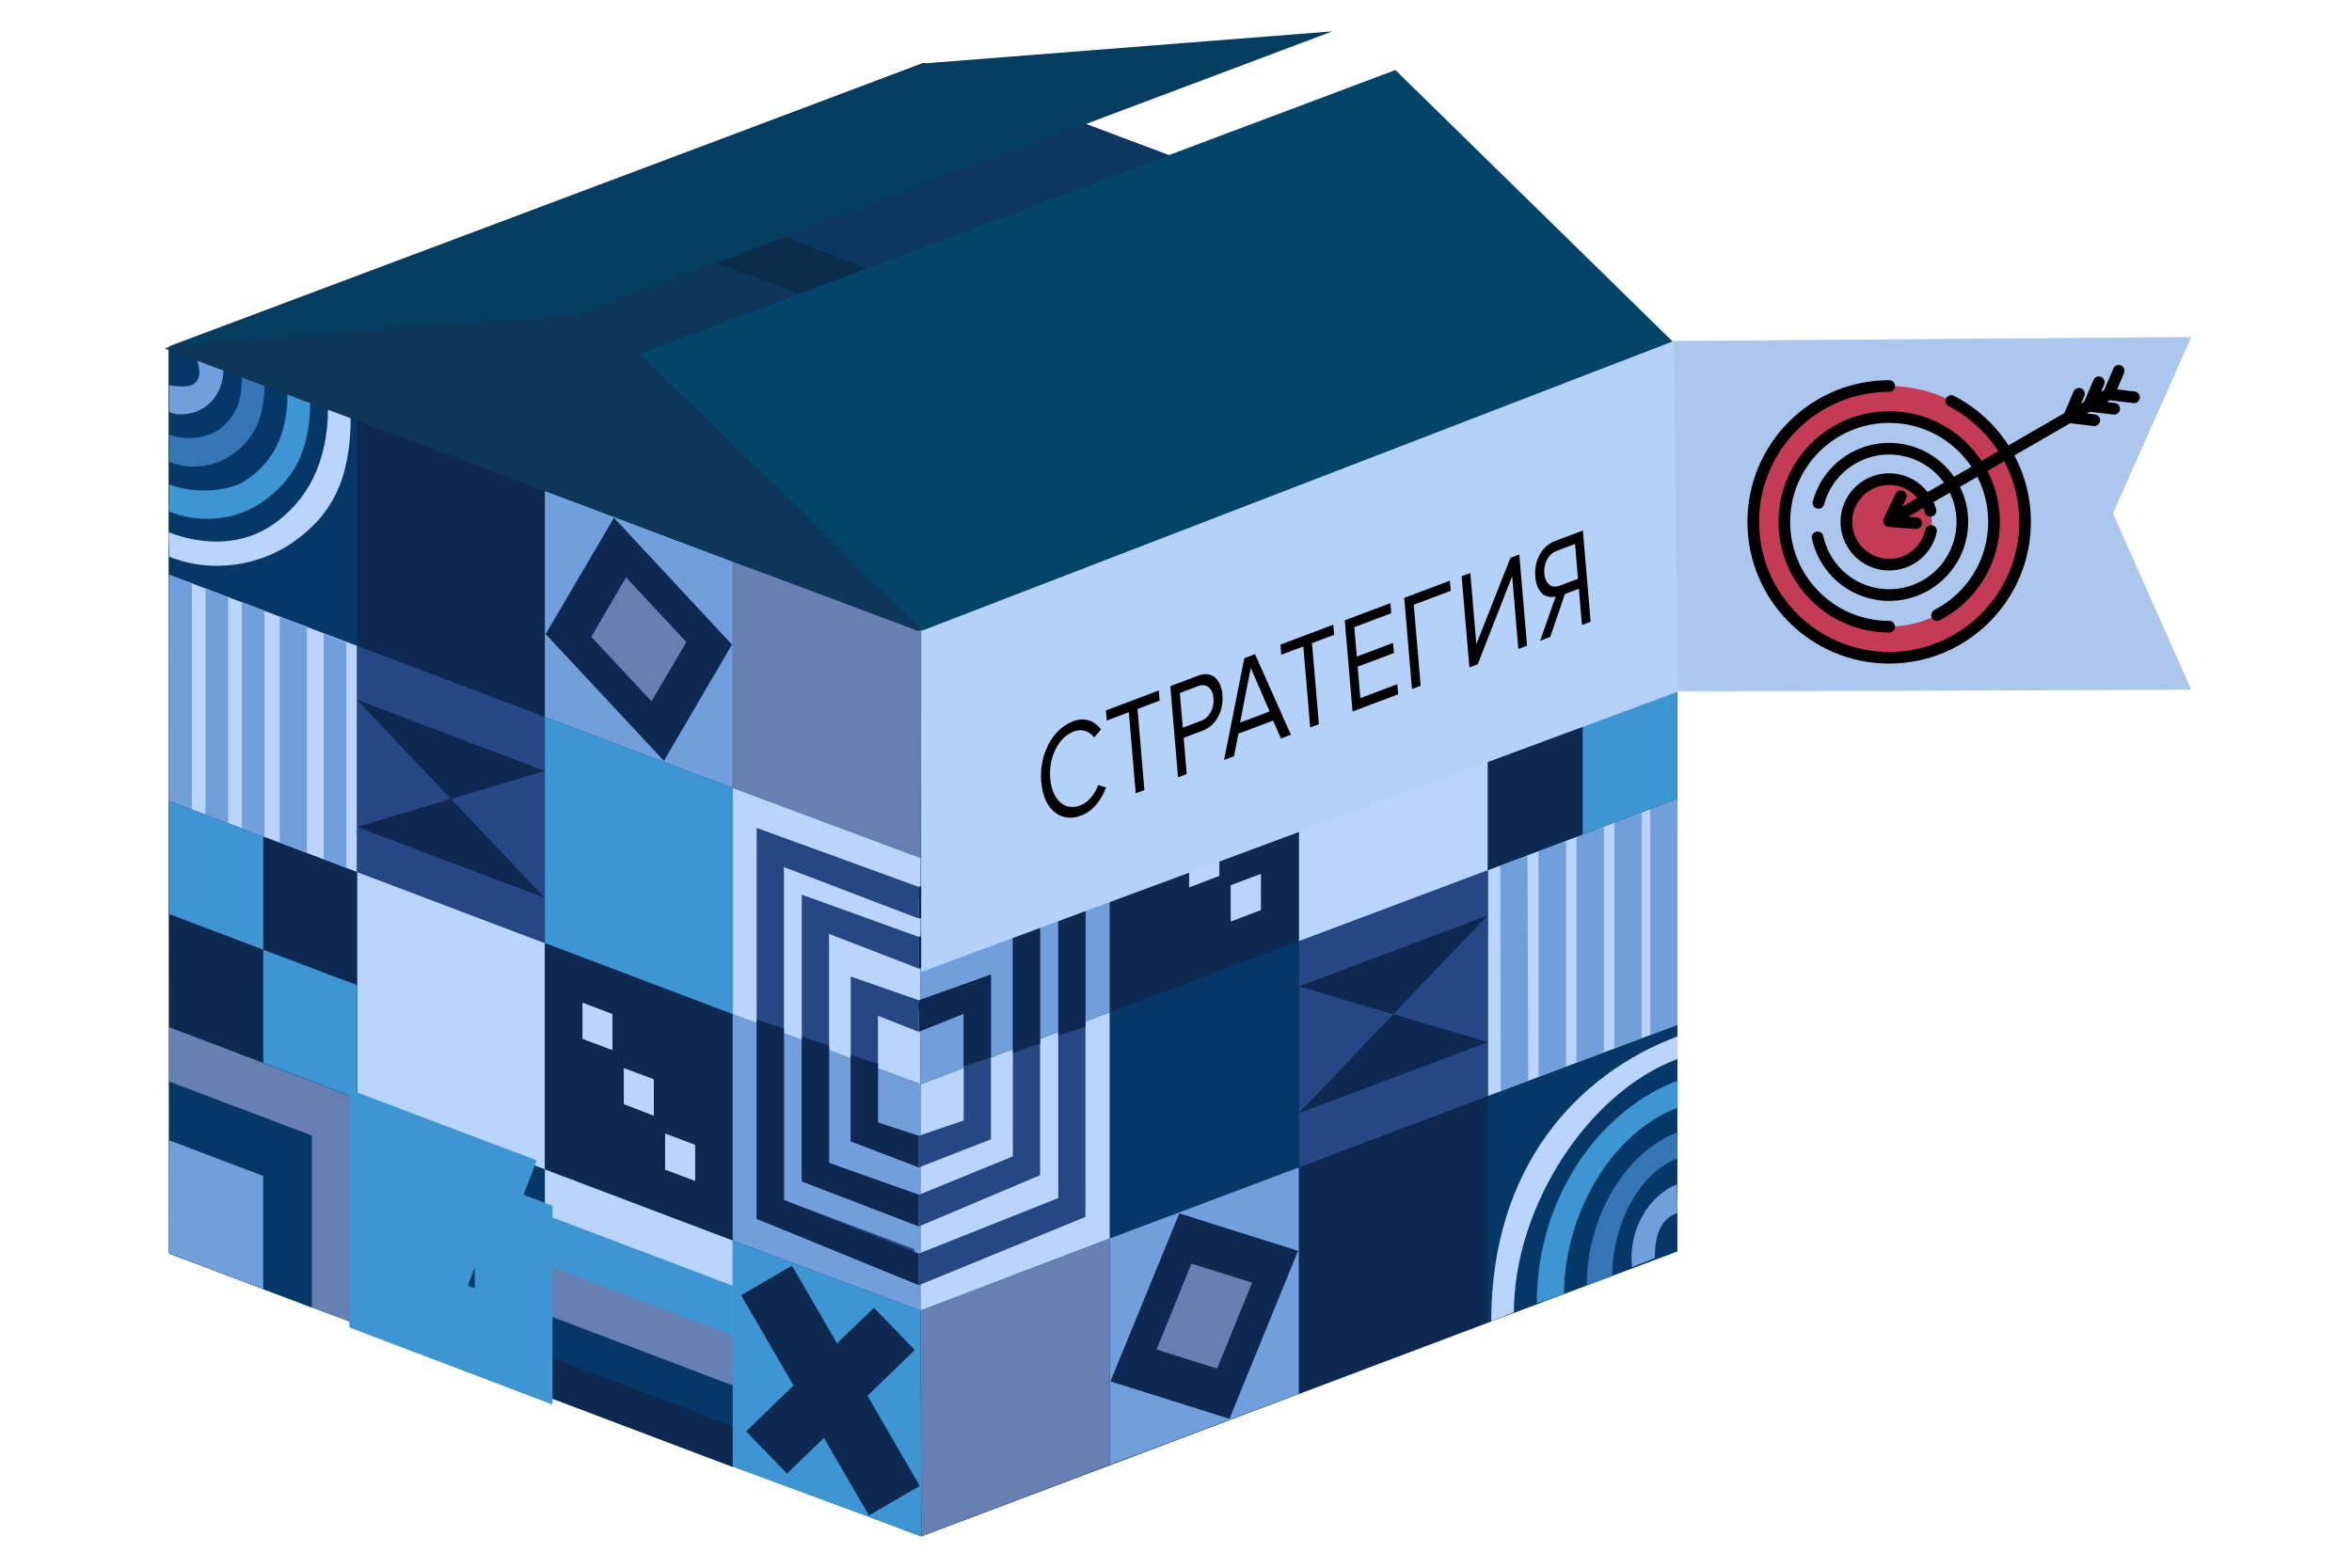 <svg width="240" height="160" viewBox="0 0 240 160" fill="none" xmlns="http://www.w3.org/2000/svg">
<path d="M94.014 156.8L17.264 127.941L17.238 35.417L94.04 64.302L94.014 156.8Z" fill="#053866"/>
<path d="M170.97 127.71L94.143 98.723L94.22 6.429L171.124 35.314L170.97 127.71Z" fill="#102E5B"/>
<path d="M94.014 156.8L171.124 127.608V35.314L94.039 64.302L94.014 156.8Z" fill="#054270"/>
<path d="M17.264 127.941L94.168 98.518L94.22 6.429L17.238 35.417L17.264 127.941Z" fill="#0A2D49"/>
<path d="M94.014 156.8L17.264 127.915L17.238 35.417L94.04 64.302L94.014 156.8Z" fill="#053866"/>
<path d="M36.432 65.916L17.264 58.663L17.238 35.417L36.432 42.824V65.916Z" fill="#053866"/>
<path d="M22.359 57.74C20.615 57.785 18.881 57.471 17.264 56.818L17.213 54.331C21.149 55.818 24.932 55.536 27.813 53.563C31.287 51.179 33.474 47.283 33.474 41.568L35.789 42.49C35.789 48.949 33.86 52.614 29.769 55.434C27.575 56.901 25.001 57.703 22.359 57.74Z" fill="#B9D5FD"/>
<path d="M55.6 73.17L36.432 65.916V42.824L55.6 50.077V73.17Z" fill="#0E2951"/>
<path d="M74.768 80.423L55.6 73.17V50.077L74.768 57.33V80.423Z" fill="#709FDC"/>
<path d="M93.936 87.573L74.768 80.423V57.33L94.039 64.302L93.936 87.573Z" fill="#6780B3"/>
<path d="M36.432 89.009L17.264 81.756V58.663L36.432 65.916V89.009Z" fill="#B9D5FD"/>
<path d="M55.6 96.262L36.432 89.009V65.916L55.6 73.17V96.262Z" fill="#274684"/>
<path d="M74.768 103.515L55.6 96.262V73.17L74.768 80.423V103.515Z" fill="#3D95D1"/>
<path d="M93.936 110.666L74.768 103.515V80.423L93.936 87.574V110.666Z" fill="#B9D5FD"/>
<path d="M55.6 119.355L36.432 112.102V89.009L55.6 96.262V119.355Z" fill="#B9D5FD"/>
<path d="M74.768 126.608L55.6 119.355V96.262L74.768 103.516V126.608Z" fill="#0E2951"/>
<path d="M93.936 133.759L74.768 126.608V103.515L93.936 110.666V133.759Z" fill="#709FDC"/>
<path d="M36.432 135.194L17.264 127.915V104.823L36.432 112.102V135.194Z" fill="#6780B3"/>
<path d="M55.6 142.447L36.432 135.194V112.101L55.6 119.355V142.447Z" fill="#053866"/>
<path d="M74.768 149.7L55.6 142.447V119.355L74.768 126.608V149.7Z" fill="#B9D5FD"/>
<path d="M94.013 156.8L74.768 149.701V126.608L93.936 133.759L94.013 156.8Z" fill="#3D95D1"/>
<path d="M21.174 52.948C19.834 52.968 18.503 52.715 17.264 52.204V49.436C20.017 50.487 23.413 50.128 25.111 49.001C27.941 47.13 29.331 44.234 29.331 40.21L31.646 41.132C31.646 46.079 29.871 49.103 26.706 51.282C25.073 52.38 23.145 52.96 21.174 52.948Z" fill="#3D95D1"/>
<path d="M19.811 47.617C18.937 47.637 18.068 47.471 17.264 47.13V44.361C18.91 44.977 21.432 44.823 22.821 43.439C24.288 41.978 24.674 40.799 24.674 38.364L26.989 39.287C26.989 42.67 25.831 44.951 23.619 46.438C22.502 47.212 21.172 47.623 19.811 47.617Z" fill="#3376B3"/>
<path d="M18.524 42.286C18.091 42.319 17.657 42.24 17.264 42.055V39.287C17.675 39.441 19.039 39.543 19.579 39.287C20.506 38.826 20.506 37.903 20.042 36.519L22.821 37.441C22.821 39.364 22.127 40.697 20.84 41.594C20.152 42.044 19.347 42.284 18.524 42.286Z" fill="#709FDC"/>
<path d="M93.448 130.529L77.213 124.404V84.498L93.757 90.521V93.75L79.992 88.496V122.481L93.293 127.479L93.448 130.529Z" fill="#274684"/>
<path d="M93.757 131.17L77.213 124.404V104.054L79.992 104.976V122.481L93.757 127.941V131.17Z" fill="#0E2951"/>
<path d="M93.448 124.532L81.818 120.124V91.316L93.757 95.621V98.851L84.597 95.314V118.688L93.757 121.943L93.448 124.532Z" fill="#274684"/>
<path d="M93.447 118.996L86.809 116.484V99.671L93.755 102.08V105.309L89.587 103.669V114.562L93.755 116.381L93.447 118.996Z" fill="#274684"/>
<path d="M93.755 119.15L86.809 116.484V107.668L89.587 108.59V114.562L93.755 115.92V119.15Z" fill="#0E2951"/>
<path d="M93.757 125.173L81.818 120.585V105.797L84.597 106.719V118.688L93.757 121.943V125.173Z" fill="#0E2951"/>
<path d="M31.826 133.451L17.264 127.915V110.384L31.826 115.895V133.451Z" fill="#053866"/>
<path d="M26.861 131.555L17.264 127.915V116.382L26.861 120.021V131.555Z" fill="#709FDC"/>
<path d="M74.692 65.788L67.745 77.655L55.678 64.712L62.65 52.845L74.692 65.788Z" fill="#0E2951"/>
<path d="M70.034 65.532L66.483 71.581L60.334 64.994L63.885 58.919L70.034 65.532Z" fill="#6780B3"/>
<path d="M74.768 149.7L55.6 142.447V123.968L74.768 131.221V149.7Z" fill="#3D95D1"/>
<path d="M74.768 149.701L55.6 142.447V129.043L74.768 136.296V149.701Z" fill="#6780B3"/>
<path d="M74.768 149.701L55.6 142.447V134.118L74.768 141.397V149.701Z" fill="#053866"/>
<path d="M74.768 149.701L55.6 142.447V138.295L74.768 145.549V149.701Z" fill="#0E2951"/>
<path d="M36.432 71.427L55.6 78.68L36.432 84.395L55.6 91.649L36.432 71.427Z" fill="#0E2951"/>
<path d="M19.579 82.678L17.264 81.756V58.663L19.579 59.586V82.678Z" fill="#709FDC"/>
<path d="M23.284 84.062L20.969 83.14V60.047L23.284 60.97V84.062Z" fill="#709FDC"/>
<path d="M35.351 88.676L33.035 87.753V64.661L35.351 65.583V88.676Z" fill="#709FDC"/>
<path d="M31.312 86.984L28.533 86.061V62.995L31.312 63.917V86.984Z" fill="#709FDC"/>
<path d="M26.989 85.446L24.674 84.524V61.431L26.989 62.354V85.446Z" fill="#709FDC"/>
<path d="M36.432 112.101L17.264 104.823V81.756L36.432 89.009V112.101Z" fill="#0E2951"/>
<path d="M36.432 112.101L26.861 108.462V96.928L36.432 100.542V112.101Z" fill="#3D95D1"/>
<path d="M26.861 96.928L17.264 93.289V81.756L26.861 85.369V96.928Z" fill="#3D95D1"/>
<path d="M47.985 130.555L44.048 129.068V124.506L50.944 127.121V135.117L41.089 131.375V119.944L53.877 124.788V139.73L38.156 133.759V114.818L53.877 120.764" stroke="#3D95D1" stroke-width="5" stroke-miterlimit="10"/>
<path d="M78.217 148.24L91.261 135.63" stroke="#0E2951" stroke-width="6" stroke-miterlimit="10"/>
<path d="M91.261 153.161L78.217 130.683" stroke="#0E2951" stroke-width="6" stroke-miterlimit="10"/>
<path d="M62.495 107.181L59.434 106.027V102.337L62.495 103.49V107.181Z" fill="#B9D5FD"/>
<path d="M66.716 113.87L63.654 112.691V109L66.716 110.154V113.87Z" fill="#B9D5FD"/>
<path d="M70.935 120.534L67.873 119.38V115.689L70.935 116.843V120.534Z" fill="#B9D5FD"/>
<path d="M94.039 64.302L171.124 35.314L171.149 127.71L94.014 156.8L94.039 64.302Z" fill="#053866"/>
<path d="M151.826 88.804L171.149 81.525V104.617L151.826 111.871V88.804Z" fill="#B9D5FD"/>
<path d="M132.529 96.057L151.826 88.804V111.871L132.529 119.15V96.057Z" fill="#274684"/>
<path d="M113.232 103.311L132.529 96.057V119.15L113.232 126.403V103.311Z" fill="#053866"/>
<path d="M93.936 110.666L113.232 103.311V126.403L93.936 133.759V110.666Z" fill="#B9D5FD"/>
<path d="M132.529 72.965L151.826 65.711V88.804L132.529 96.057V72.965Z" fill="#B9D5FD"/>
<path d="M113.232 80.218L132.529 72.965V96.057L113.232 103.31V80.218Z" fill="#0E2951"/>
<path d="M93.936 87.574L113.232 80.218V103.31L93.936 110.666V87.574Z" fill="#709FDC"/>
<path d="M132.529 119.15L151.826 111.871V134.963L132.529 142.242V119.15Z" fill="#0E2951"/>
<path d="M113.232 126.403L132.529 119.15V142.242L113.232 149.495V126.403Z" fill="#709FDC"/>
<path d="M93.936 133.759L113.232 126.403V149.496L94.013 156.8L93.936 133.759Z" fill="#6780B3"/>
<path d="M151.826 42.619L171.123 35.314L171.149 58.433L151.826 65.712V42.619Z" fill="#6780B3"/>
<path d="M132.529 49.872L151.826 42.619V65.711L132.529 72.965V49.872Z" fill="#053866"/>
<path d="M113.232 57.125L132.529 49.872V72.965L113.232 80.218V57.125Z" fill="#B9D5FD"/>
<path d="M94.038 64.302L113.232 57.125V80.218L93.936 87.574L94.038 64.302Z" fill="#3D95D1"/>
<path d="M93.756 131.17V127.941L107.984 122.277V88.291L94.425 93.392L93.447 90.803L110.763 84.293V124.199L93.756 131.17Z" fill="#274684"/>
<path d="M110.763 104.771L107.984 105.694V88.291L93.756 93.751V90.521L110.763 84.293V104.771Z" fill="#0E2951"/>
<path d="M93.756 125.173V121.943L103.353 118.022V95.109L93.756 98.851V95.621L106.132 92.033V119.944L93.756 125.173Z" fill="#274684"/>
<path d="M93.756 119.15V115.92L98.336 114.357V103.464L94.425 104.951L93.447 102.362L101.115 99.466V116.279L93.756 119.15Z" fill="#274684"/>
<path d="M101.114 107.924L98.336 108.847V103.464L93.756 105.31V102.08L101.114 99.466V107.924Z" fill="#0E2951"/>
<path d="M106.132 106.514L103.353 107.437V95.109L93.756 98.851V95.622L106.132 91.111V106.514Z" fill="#0E2951"/>
<path d="M161.5 38.98L171.123 35.314L171.148 46.899L161.5 50.513V38.98Z" fill="#FF8098"/>
<path d="M113.311 140.986L120.335 123.84L132.453 127.659L125.455 144.805L113.311 140.986Z" fill="#0E2951"/>
<path d="M118.02 137.731L121.57 128.966L127.771 130.914L124.195 139.679L118.02 137.731Z" fill="#6780B3"/>
<path d="M113.232 57.125L132.529 49.872V68.351L113.232 75.604V57.125Z" fill="#3D95D1"/>
<path d="M113.232 57.125L132.529 49.872V63.276L113.232 70.53V57.125Z" fill="#6780B3"/>
<path d="M113.232 57.125L132.529 49.872V58.176L113.232 65.455V57.125Z" fill="#053866"/>
<path d="M113.232 57.125L132.529 49.872V54.024L113.232 61.303V57.125Z" fill="#0E2951"/>
<path d="M151.826 106.36L132.529 113.614L151.826 93.417L132.529 100.671" fill="#0E2951"/>
<path d="M171.175 104.848L168.396 105.771V82.217L171.175 81.294V104.848Z" fill="#709FDC"/>
<path d="M167.521 106.053L164.742 106.975V83.883L167.521 82.96V106.053Z" fill="#709FDC"/>
<path d="M155.944 110.41L153.139 111.333L153.088 88.214L155.867 87.292L155.944 110.41Z" fill="#709FDC"/>
<path d="M159.803 108.949L156.998 109.872V86.779L159.803 85.856V108.949Z" fill="#709FDC"/>
<path d="M163.662 107.514L160.857 108.436V85.344L163.662 84.421V107.514Z" fill="#709FDC"/>
<path d="M151.826 65.711L171.149 58.432V81.525L151.826 88.804V65.711Z" fill="#0E2951"/>
<path d="M151.826 111.871L171.149 104.617V127.71L151.826 134.963V111.871Z" fill="#053866"/>
<path d="M151.826 65.711L161.5 62.072V73.605L151.826 77.245V65.711Z" fill="#3D95D1"/>
<path d="M154.478 133.938L152.162 134.861C152.162 119.15 160.884 109.641 171.176 105.771V108.077C161.888 111.563 154.478 123.327 154.478 133.938Z" fill="#B9D5FD"/>
<path d="M159.597 132.093L156.818 133.016C156.818 121.943 163.456 113.204 171.201 110.282V113.05C164.434 115.587 159.597 123.968 159.597 132.093Z" fill="#3D95D1"/>
<path d="M164.511 130.247L161.912 131.17C161.912 124.25 165.849 117.586 171.123 115.587L171.175 118.227C167.058 119.79 164.511 125.25 164.511 130.247Z" fill="#3376B3"/>
<path d="M168.859 128.402L166.543 129.325C166.08 125.634 168.241 121.969 171.123 120.892L171.174 123.789C169.348 124.455 168.859 126.172 168.859 128.402Z" fill="#709FDC"/>
<path d="M140.3 56.049L144.082 54.614V58.996L137.444 61.508V53.845L146.938 50.257V61.226L134.588 65.891V51.538L149.794 45.823V64.02L134.588 69.761" stroke="#3D95D1" stroke-width="5" stroke-miterlimit="10"/>
<path d="M109.76 61.201L96.639 83.704" stroke="#0E2951" stroke-width="6" stroke-miterlimit="10"/>
<path d="M96.639 66.147L109.76 78.757" stroke="#0E2951" stroke-width="6" stroke-miterlimit="10"/>
<path d="M125.582 90.342L128.67 89.188V92.879L125.582 94.058V90.342Z" fill="#B9D5FD"/>
<path d="M121.338 86.882L124.425 85.703V89.394L121.338 90.572V86.882Z" fill="#B9D5FD"/>
<path d="M117.092 83.396L120.179 82.217V85.933L117.092 87.087V83.396Z" fill="#B9D5FD"/>
<path d="M156.484 40.876L171.124 35.314L171.15 52.897L156.484 58.407V40.876Z" fill="#053866"/>
<path d="M160.42 39.364L171.123 35.314L171.149 48.155L160.42 52.205V39.364Z" fill="#709FDC"/>
<path d="M161.5 73.605L171.148 69.992V81.525L161.5 85.164V73.605Z" fill="#3D95D1"/>
<path d="M139.656 46.668L171.123 35.314L94.219 6.429L63.627 18.014L139.656 46.668Z" fill="#0D3760"/>
<path d="M133.482 49.513L93.705 64.404L16.801 35.571L56.629 20.628L133.482 49.513Z" fill="#0D3659"/>
<path d="M135.952 3.2L94.168 6.481L17.264 35.34L58.945 32.162L135.952 3.2Z" fill="#043D60"/>
<path d="M171.176 35.34L142.385 7.147L65.301 36.109L94.22 64.43L171.176 35.34Z" fill="#03446B"/>
<path d="M94 99.2V64.4L170.8 34.8L223.6 34.4L215.6 52.4L223.6 70.4L171.2 70.593L94 99.2Z" fill="#B4D1FA"/>
<path d="M110.313 83.241C111.571 82.766 112.357 81.664 112.863 80.378L112.06 80.12C111.723 81.067 111.035 81.903 110.226 82.208C108.67 82.795 107.353 81.665 107.166 79.461C106.977 77.243 108.027 75.235 109.583 74.648C110.393 74.342 111.177 74.637 111.648 75.265L112.348 74.44C111.694 73.607 110.753 73.141 109.495 73.615C107.449 74.387 106.006 76.947 106.25 79.807C106.493 82.667 108.268 84.013 110.313 83.241ZM116.775 80.63L116.072 72.358L118.331 71.506L118.243 70.473L112.852 72.507L112.939 73.54L115.188 72.692L115.891 80.964L116.775 80.63ZM121.094 79.001L120.78 75.304L122.751 74.56C124.157 74.03 124.869 72.437 124.739 70.916C124.61 69.396 123.702 68.414 122.274 68.953L119.419 70.03L120.209 79.334L121.094 79.001ZM122.557 73.568L120.692 74.272L120.391 70.729L122.255 70.025C123.097 69.707 123.734 70.216 123.823 71.262C123.912 72.308 123.398 73.251 122.557 73.568ZM131.725 74.99L128.068 66.767L126.971 67.181L124.906 77.563L125.918 77.181L126.371 74.879L129.909 73.544L130.713 75.372L131.725 74.99ZM129.555 72.612L126.539 73.75L127.627 68.171L129.555 72.612ZM134.579 73.913L133.876 65.641L136.135 64.789L136.047 63.757L130.655 65.791L130.743 66.823L132.991 65.975L133.695 74.247L134.579 73.913ZM142.67 70.861L142.582 69.829L138.81 71.252L138.537 68.043L142.235 66.648L142.147 65.616L138.449 67.011L138.195 64.012L141.966 62.589L141.879 61.556L137.222 63.313L138.013 72.618L142.67 70.861ZM144.964 69.995L144.261 61.723L148.033 60.3L147.945 59.268L143.289 61.024L144.08 70.329L144.964 69.995ZM150.79 67.797L154.304 58.812L154.935 66.233L155.82 65.9L155.029 56.595L154.123 56.937L150.649 65.748L150.031 58.48L149.147 58.814L149.938 68.119L150.79 67.797ZM158.185 65.007L159.682 60.627L161.11 60.089L161.424 63.785L162.309 63.452L161.518 54.147L158.662 55.224C157.352 55.719 156.517 57.157 156.663 58.872C156.805 60.546 157.768 61.133 158.747 60.879L157.152 65.397L158.185 65.007ZM159.148 59.778C158.317 60.091 157.668 59.573 157.579 58.527C157.49 57.48 158.015 56.534 158.846 56.221L160.721 55.513L161.024 59.07L159.148 59.778Z" fill="black"/>
<path d="M223.601 34.4L170.801 34.8L171.198 70.4H223.601L215.661 52.4L223.601 34.4Z" fill="black" fill-opacity="0.05"/>
<path d="M197.131 53.264C197.131 55.671 195.179 57.622 192.772 57.622C190.365 57.622 188.414 55.671 188.414 53.264C188.414 50.857 190.365 48.906 192.772 48.906C195.179 48.906 197.131 50.857 197.131 53.264Z" fill="#C43B55"/>
<path d="M206.639 53.264C206.639 60.923 200.43 67.131 192.771 67.131C185.113 67.131 178.904 60.923 178.904 53.264C178.904 45.605 185.113 39.397 192.771 39.397C200.43 39.397 206.639 45.605 206.639 53.264ZM182.094 53.264C182.094 59.161 186.874 63.942 192.771 63.942C198.669 63.942 203.449 59.161 203.449 53.264C203.449 47.367 198.669 42.586 192.771 42.586C186.874 42.586 182.094 47.367 182.094 53.264Z" fill="#C43B55"/>
<path fill-rule="evenodd" clip-rule="evenodd" d="M192.772 39.991C185.442 39.991 179.499 45.934 179.499 53.264C179.499 60.594 185.442 66.537 192.772 66.537C200.102 66.537 206.045 60.594 206.045 53.264C206.045 48.121 203.12 43.66 198.839 41.456C198.547 41.306 198.433 40.947 198.583 40.655C198.733 40.364 199.092 40.249 199.383 40.399C204.044 42.799 207.234 47.658 207.234 53.264C207.234 61.251 200.759 67.725 192.772 67.725C184.785 67.725 178.311 61.251 178.311 53.264C178.311 45.277 184.785 38.803 192.772 38.803C193.1 38.803 193.366 39.069 193.366 39.397C193.366 39.725 193.1 39.991 192.772 39.991Z" fill="black"/>
<path fill-rule="evenodd" clip-rule="evenodd" d="M192.772 63.367C187.192 63.367 182.669 58.844 182.669 53.264C182.669 47.684 187.192 43.161 192.772 43.161C198.352 43.161 202.876 47.684 202.876 53.264C202.876 57.179 200.649 60.575 197.391 62.252C197.099 62.403 196.984 62.761 197.134 63.053C197.285 63.345 197.643 63.459 197.935 63.309C201.573 61.436 204.064 57.641 204.064 53.264C204.064 47.028 199.009 41.972 192.772 41.972C186.536 41.972 181.48 47.028 181.48 53.264C181.48 59.5 186.536 64.556 192.772 64.556C193.101 64.556 193.367 64.29 193.367 63.962C193.367 63.633 193.101 63.367 192.772 63.367Z" fill="black"/>
<path fill-rule="evenodd" clip-rule="evenodd" d="M186.132 51.485C187.114 47.818 190.884 45.642 194.551 46.624C198.218 47.607 200.394 51.376 199.412 55.043C198.429 58.711 194.66 60.887 190.992 59.904C188.42 59.215 186.58 57.154 186.051 54.716C185.981 54.396 185.665 54.192 185.344 54.262C185.023 54.331 184.82 54.648 184.889 54.968C185.509 57.824 187.666 60.243 190.685 61.052C194.986 62.205 199.407 59.652 200.56 55.351C201.712 51.05 199.16 46.629 194.858 45.476C190.557 44.324 186.136 46.876 184.983 51.177C184.899 51.494 185.087 51.82 185.404 51.905C185.721 51.99 186.047 51.802 186.132 51.485Z" fill="black"/>
<path fill-rule="evenodd" clip-rule="evenodd" d="M196.417 52.288C195.878 50.275 193.809 49.08 191.796 49.62C189.784 50.159 188.589 52.228 189.129 54.24C189.668 56.253 191.737 57.448 193.749 56.908C195.161 56.53 196.171 55.399 196.462 54.061C196.531 53.74 196.848 53.536 197.169 53.606C197.489 53.676 197.693 53.992 197.623 54.313C197.242 56.069 195.915 57.559 194.057 58.056C191.41 58.766 188.69 57.195 187.98 54.548C187.271 51.901 188.842 49.181 191.489 48.471C194.136 47.762 196.856 49.333 197.565 51.98C197.65 52.297 197.462 52.623 197.145 52.708C196.828 52.793 196.502 52.605 196.417 52.288Z" fill="black"/>
<path fill-rule="evenodd" clip-rule="evenodd" d="M196.119 53.439C196.144 53.112 195.899 52.826 195.572 52.801L194.713 52.735L211.242 43.193L213.629 43.48C213.954 43.519 214.25 43.287 214.29 42.961C214.329 42.635 214.097 42.339 213.771 42.3L212.958 42.202L213.27 42.022L215.657 42.309C215.982 42.348 216.278 42.116 216.318 41.79C216.357 41.464 216.125 41.168 215.799 41.129L214.986 41.031L215.298 40.851L217.684 41.138C218.01 41.178 218.306 40.945 218.346 40.619C218.385 40.294 218.153 39.998 217.827 39.958L216.03 39.742L216.741 38.078C216.87 37.776 216.73 37.427 216.428 37.298C216.126 37.169 215.777 37.309 215.648 37.611L214.704 39.821L214.391 40.002L214.713 39.249C214.842 38.947 214.702 38.598 214.4 38.469C214.098 38.34 213.749 38.48 213.62 38.782L212.676 40.992L212.363 41.173L212.685 40.419C212.814 40.118 212.674 39.768 212.372 39.639C212.07 39.511 211.721 39.651 211.592 39.953L210.648 42.163L194.107 51.713L194.495 50.894C194.636 50.597 194.51 50.243 194.213 50.102C193.917 49.962 193.562 50.088 193.421 50.384L192.215 52.927C192.131 53.103 192.14 53.31 192.238 53.48C192.336 53.649 192.512 53.759 192.707 53.774L195.482 53.986C195.809 54.011 196.094 53.766 196.119 53.439Z" fill="black"/>
</svg>
